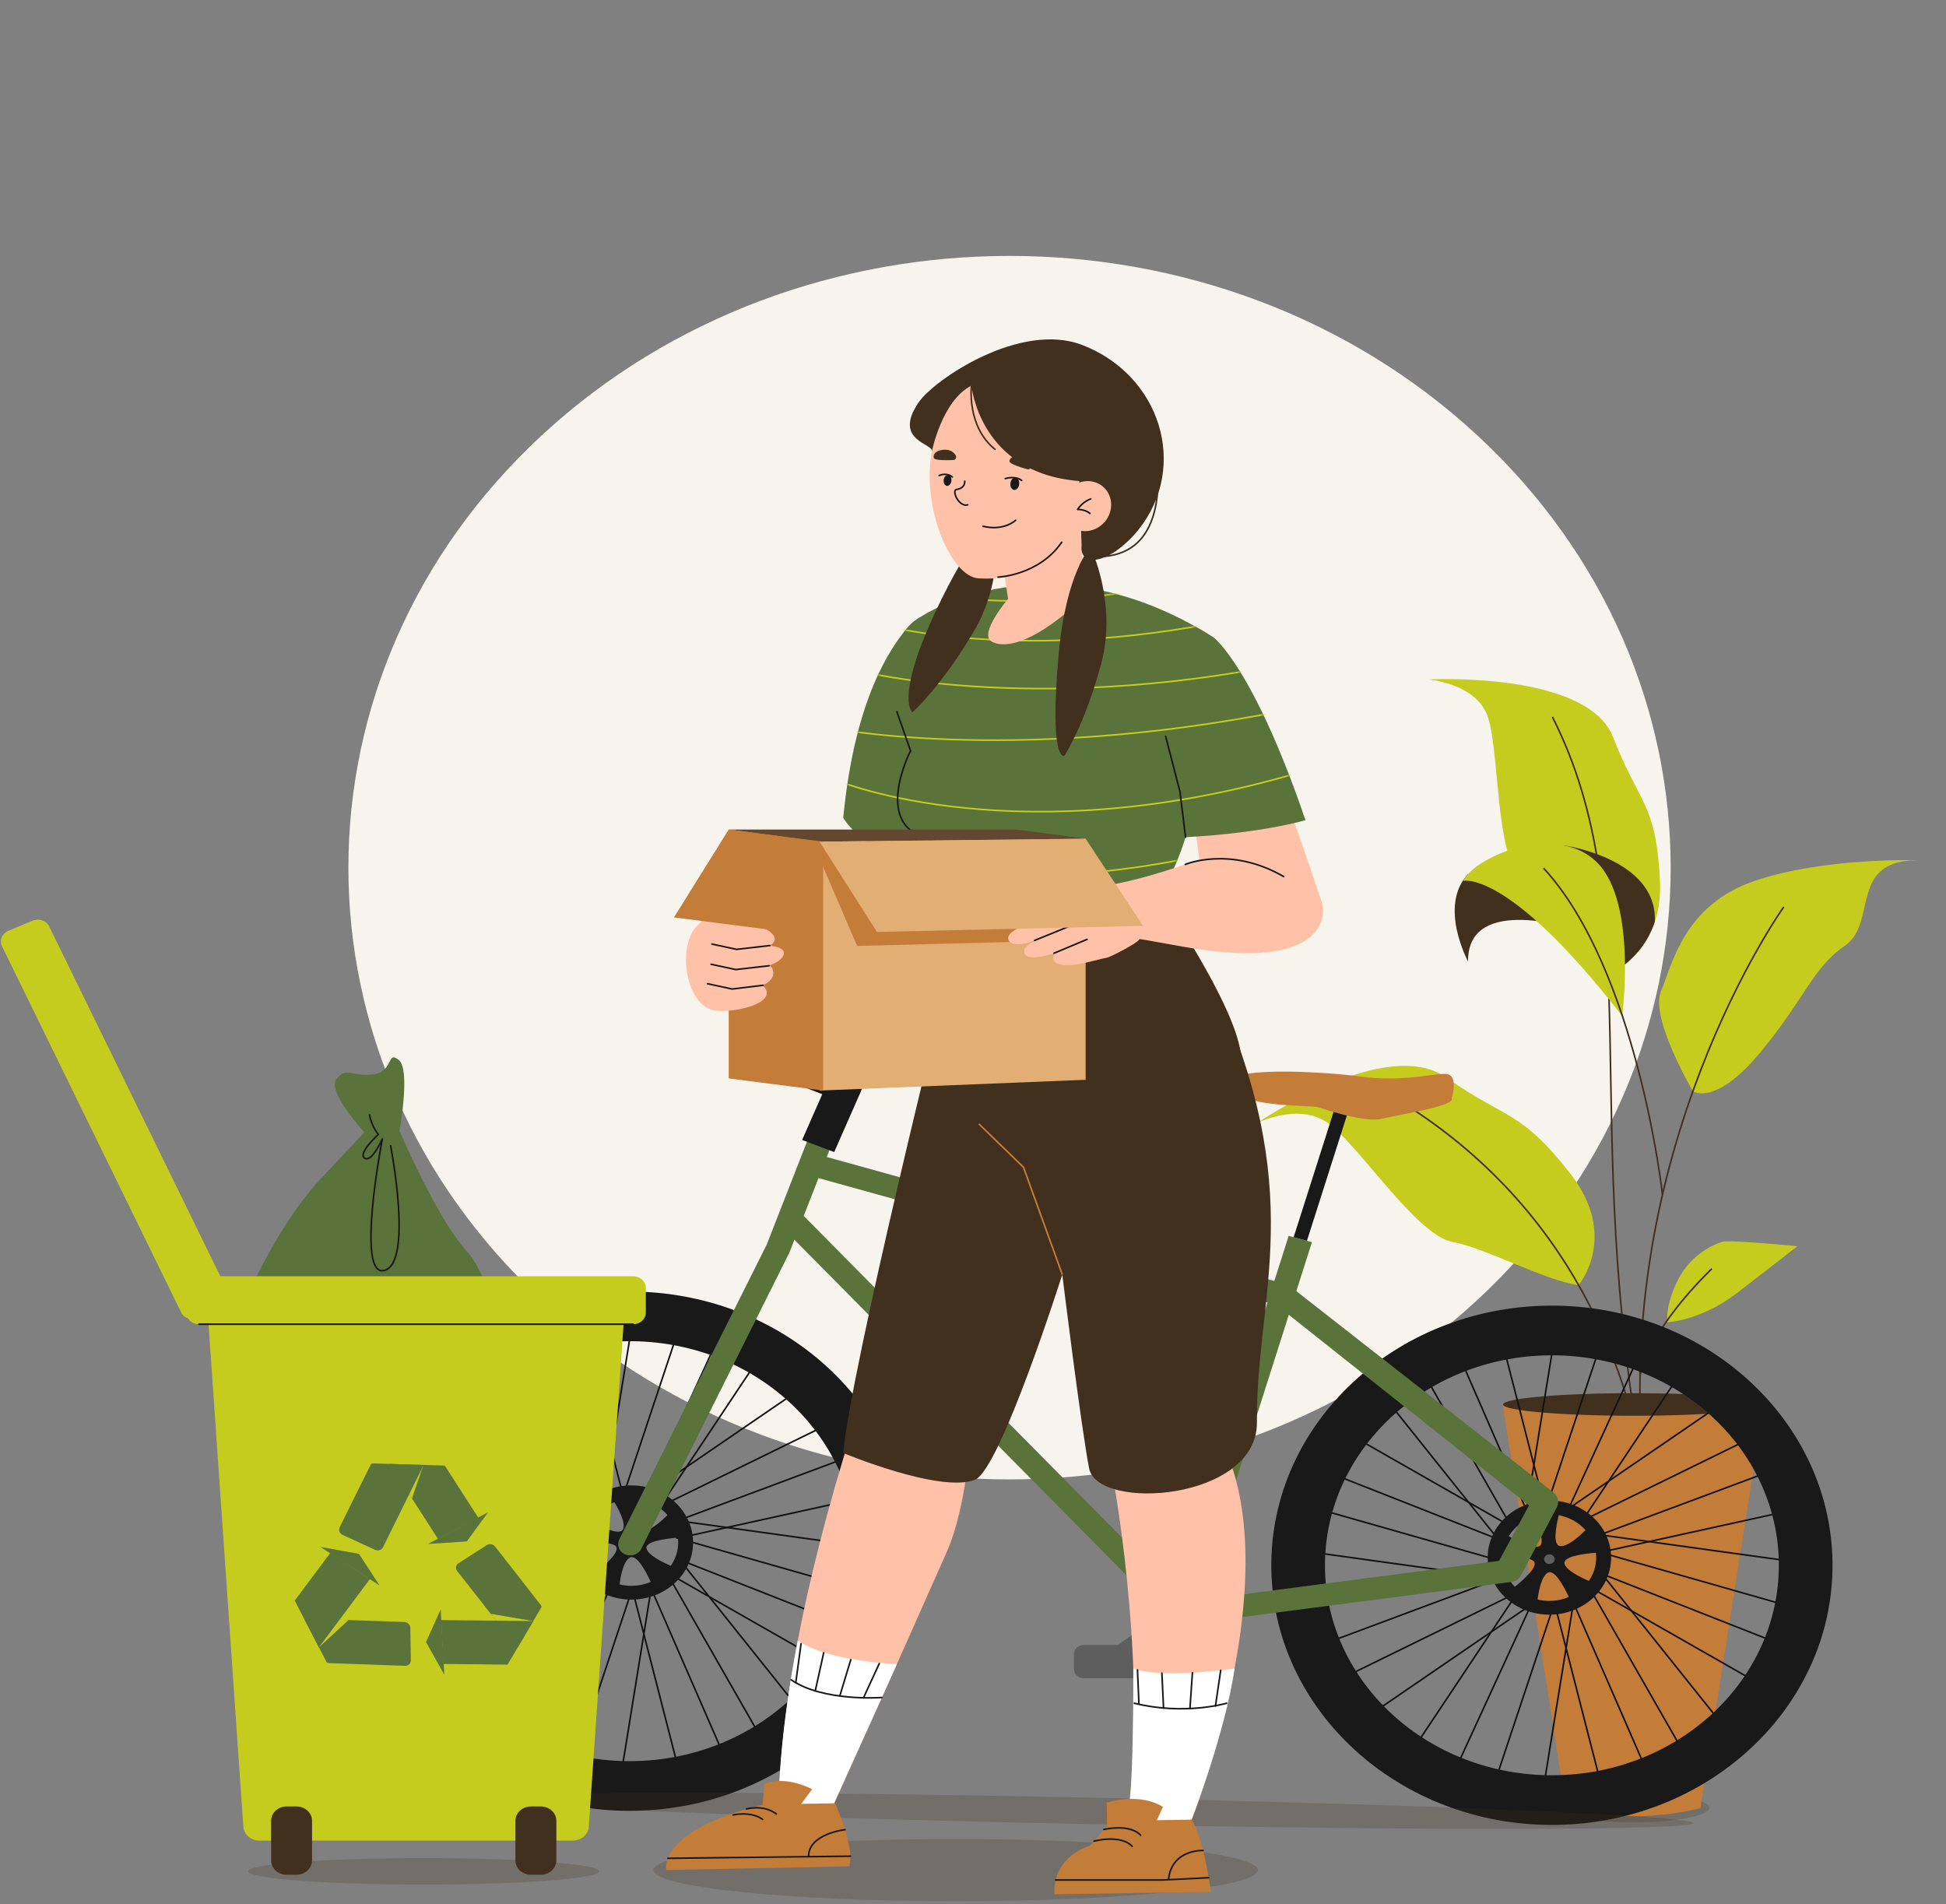 <svg width="606" height="593" viewBox="0 0 606 593" fill="none" xmlns="http://www.w3.org/2000/svg">
<rect x="0" y="0" width="606" height="593" fill="#808080" stroke="none"/>
<path d="M168.796 404.9C88.394 330.504 88.394 209.885 168.796 135.489C249.198 61.093 379.557 61.093 459.959 135.489C540.361 209.885 540.361 330.504 459.959 404.9C379.557 479.296 249.198 479.296 168.796 404.9Z" fill="#F7F4EE"/>
<path opacity="0.22" d="M532.267 562.954C532.267 565.448 521.663 567.47 508.582 567.47C495.501 567.47 484.897 565.447 484.897 562.954C484.897 560.459 495.502 558.438 508.582 558.438C521.663 558.438 532.267 560.46 532.267 562.954Z" fill="#42301F"/>
<path d="M498.515 304.565C498.515 304.565 518.176 298.397 516.926 274.053C515.676 249.71 510.344 250.35 502.353 229.609C494.363 208.866 444.634 211.588 444.634 211.588C444.634 211.588 459.365 212.635 463.173 222.827C466.979 233.019 465.584 266.004 473.506 273.258C481.428 280.511 490.282 297.75 498.515 304.565Z" fill="#C6CC1E"/>
<path d="M470.399 268.098L486.75 263.212C486.75 263.212 516.176 267.171 515.335 287.028C510.813 300.694 498.516 304.565 498.516 304.565C490.282 297.75 481.43 280.511 473.508 273.257C472.258 272.115 471.242 270.331 470.399 268.098Z" fill="#42301F"/>
<path d="M519.251 411.76C519.251 411.76 518.395 406.693 522.568 398.476C526.741 390.259 534.124 387.387 536.37 386.695C538.617 386.002 559.695 388.08 559.695 388.08C559.695 388.08 552.526 393.723 541.077 402.534C529.629 411.347 519.251 411.76 519.251 411.76Z" fill="#C6CC1E"/>
<path d="M457.169 299.412C457.169 299.412 447.757 282.035 457.223 272.141L491.252 289.566C491.252 289.566 456.867 278.028 457.169 299.412Z" fill="#42301F"/>
<path d="M491.587 400.192C491.587 400.192 504.379 385.061 488.914 365.333C473.451 345.605 469.37 348.845 450.4 335.547C431.43 322.249 391.447 349.744 391.447 349.744C391.447 349.744 404.39 343.148 413.611 349.744C422.832 356.339 441.202 384.637 452.124 386.686C463.047 388.736 480.663 398.666 491.587 400.192Z" fill="#C6CC1E"/>
<path d="M512.268 460.56C507.986 431.451 491.8 374.709 430.813 339.822" stroke="#42301F" stroke-width="0.5" stroke-miterlimit="10"/>
<path d="M512.268 460.56C491.254 348.358 513.787 283.359 483.44 223.251" stroke="#42301F" stroke-width="0.5" stroke-miterlimit="10"/>
<path d="M527.18 339.822C527.18 339.822 534.076 344.657 548.033 327.889C561.991 311.12 564.297 301.566 574.568 294.463C584.84 287.36 575.425 267.541 597.68 267.892C597.68 267.892 568.316 266.85 546.322 274.337C524.328 281.823 520.644 300.55 517.219 308.799C513.794 317.048 527.18 339.822 527.18 339.822Z" fill="#C6CC1E"/>
<path d="M555.475 282.425C555.475 282.425 501.119 358.389 512.164 459.894" stroke="#42301F" stroke-width="0.5" stroke-miterlimit="10"/>
<path d="M505.152 316.379C505.152 316.379 509.885 281.155 497.388 268.615C484.894 256.077 459.725 266.371 455.588 274.337C455.588 274.337 469.426 270.331 505.152 316.379Z" fill="#C6CC1E"/>
<path d="M517.712 372.02C517.712 372.02 509.943 302.144 480.672 270.331" stroke="#42301F" stroke-width="0.5" stroke-miterlimit="10"/>
<path d="M510.717 428.445C510.717 428.445 512.434 415.367 533.079 395.075" stroke="#42301F" stroke-width="0.5" stroke-miterlimit="10"/>
<path d="M487.668 563.083L487.855 563.128C501.508 566.426 515.85 566.41 529.496 563.083L549.209 437.354H467.955L487.668 563.083Z" fill="#C47C39"/>
<path d="M468.055 437.354C468.055 439.294 486.244 440.867 508.682 440.867C531.121 440.867 549.31 439.294 549.31 437.354C549.31 435.413 531.121 433.84 508.682 433.84C486.244 433.84 468.055 435.413 468.055 437.354Z" fill="#42301F"/>
<path d="M367.7 506.011C368.003 506.016 368.31 505.986 368.614 505.922C369.94 505.638 370.998 504.715 371.383 503.507L408.547 386.825L401.306 384.85L366.032 495.6L247.595 375.934L242.029 380.652L364.979 504.878C365.688 505.595 366.677 505.996 367.7 506.011Z" fill="#5A733B"/>
<path d="M415.5 345.567L419.638 346.696L406.993 386.396L402.855 385.267L415.5 345.567Z" fill="#191919"/>
<path d="M452.086 342.046C452.086 342.046 454.575 334.291 449.872 334.4C445.168 334.509 436.115 336.909 424 335.273C411.884 333.637 379.207 331.687 383.003 338.452C386.8 345.216 407.782 343.906 410.704 344.858C413.626 345.809 425.15 349.603 430.229 348.419C437.516 346.719 453.023 344.416 452.086 342.046Z" fill="#C47C39"/>
<path d="M499.174 416.41L481.164 470.542L475.612 468.825L484.602 413.228" stroke="#121212" stroke-width="0.5" stroke-miterlimit="10"/>
<path d="M466.721 413.529L480.858 468.639L475.132 469.764L452.418 417.624" stroke="#121212" stroke-width="0.5" stroke-miterlimit="10"/>
<path d="M546.531 447.208L492.428 473.702L489.814 468.856L538.658 435.425" stroke="#121212" stroke-width="0.5" stroke-miterlimit="10"/>
<path d="M525.783 423.939L493.666 472.155L488.758 469.205L512.541 417.475" stroke="#121212" stroke-width="0.5" stroke-miterlimit="10"/>
<path d="M556.482 499.97L497.978 483.306L499.833 478.168L559.919 486.487" stroke="#121212" stroke-width="0.5" stroke-miterlimit="10"/>
<path d="M559.593 469.942L500.035 483.022L498.819 477.724L555.169 456.707" stroke="#121212" stroke-width="0.5" stroke-miterlimit="10"/>
<path d="M523.197 543.789L494.564 493.728L499.801 491.309L535.931 536.504" stroke="#121212" stroke-width="0.5" stroke-miterlimit="10"/>
<path d="M548.345 524.592L496.234 494.874L499.424 490.332L555.329 512.339" stroke="#121212" stroke-width="0.5" stroke-miterlimit="10"/>
<path d="M466.174 552.996L484.183 498.863L489.736 500.579L480.746 556.177" stroke="#121212" stroke-width="0.5" stroke-miterlimit="10"/>
<path d="M498.627 555.875L484.49 500.767L490.216 499.641L512.929 551.782" stroke="#121212" stroke-width="0.5" stroke-miterlimit="10"/>
<path d="M418.817 522.198L472.92 495.704L475.535 500.55L426.691 533.981" stroke="#121212" stroke-width="0.5" stroke-miterlimit="10"/>
<path d="M439.565 545.467L471.683 497.25L476.591 500.201L452.808 551.931" stroke="#121212" stroke-width="0.5" stroke-miterlimit="10"/>
<path d="M408.867 469.435L467.37 486.1L465.515 491.237L405.429 482.919" stroke="#121212" stroke-width="0.5" stroke-miterlimit="10"/>
<path d="M405.754 499.464L465.312 486.384L466.529 491.682L410.18 512.699" stroke="#121212" stroke-width="0.5" stroke-miterlimit="10"/>
<path d="M442.152 425.616L470.785 475.677L465.547 478.097L429.418 432.902" stroke="#121212" stroke-width="0.5" stroke-miterlimit="10"/>
<path d="M417.004 444.814L469.114 474.532L465.925 479.074L410.018 457.068" stroke="#121212" stroke-width="0.5" stroke-miterlimit="10"/>
<path d="M211.979 412.013L193.969 466.147L188.417 464.43L197.408 408.833" stroke="#121212" stroke-width="0.5" stroke-miterlimit="10"/>
<path d="M179.526 409.134L193.663 464.243L187.937 465.369L165.223 413.228" stroke="#121212" stroke-width="0.5" stroke-miterlimit="10"/>
<path d="M259.336 442.811L205.233 469.306L202.619 464.46L251.463 431.029" stroke="#121212" stroke-width="0.5" stroke-miterlimit="10"/>
<path d="M238.589 419.542L206.471 467.76L201.563 464.809L225.346 413.08" stroke="#121212" stroke-width="0.5" stroke-miterlimit="10"/>
<path d="M269.287 495.575L210.784 478.911L212.638 473.773L272.724 482.091" stroke="#121212" stroke-width="0.5" stroke-miterlimit="10"/>
<path d="M272.398 465.545L212.84 478.627L211.625 473.328L267.974 452.311" stroke="#121212" stroke-width="0.5" stroke-miterlimit="10"/>
<path d="M236.002 539.394L207.369 489.333L212.606 486.913L248.736 532.108" stroke="#121212" stroke-width="0.5" stroke-miterlimit="10"/>
<path d="M261.15 520.196L209.04 490.478L212.229 485.936L268.135 507.942" stroke="#121212" stroke-width="0.5" stroke-miterlimit="10"/>
<path d="M178.979 548.6L196.989 494.468L202.541 496.184L193.551 551.782" stroke="#121212" stroke-width="0.5" stroke-miterlimit="10"/>
<path d="M211.433 551.48L197.296 496.372L203.021 495.246L225.736 547.386" stroke="#121212" stroke-width="0.5" stroke-miterlimit="10"/>
<path d="M131.623 517.802L185.725 491.308L188.34 496.155L139.496 529.585" stroke="#121212" stroke-width="0.5" stroke-miterlimit="10"/>
<path d="M152.37 541.071L184.487 492.855L189.396 495.806L165.613 547.535" stroke="#121212" stroke-width="0.5" stroke-miterlimit="10"/>
<path d="M121.672 465.04L180.175 481.704L178.32 486.842L118.234 478.523" stroke="#121212" stroke-width="0.5" stroke-miterlimit="10"/>
<path d="M118.561 495.068L178.118 481.988L179.334 487.287L122.985 508.303" stroke="#121212" stroke-width="0.5" stroke-miterlimit="10"/>
<path d="M154.957 421.221L183.59 471.282L178.352 473.701L142.223 428.506" stroke="#121212" stroke-width="0.5" stroke-miterlimit="10"/>
<path d="M129.809 440.418L181.918 470.136L178.73 474.678L122.823 452.671" stroke="#121212" stroke-width="0.5" stroke-miterlimit="10"/>
<path d="M481.831 568.276C530.007 569.014 569.85 533.347 570.647 488.771C571.444 444.193 532.897 407.327 484.72 406.59C436.544 405.852 396.701 441.52 395.905 486.097C395.107 530.673 433.653 567.538 481.831 568.276ZM484.445 422.054C523.406 422.65 554.579 452.464 553.934 488.514C553.29 524.565 521.068 553.409 482.108 552.813C443.147 552.216 411.973 522.402 412.618 486.352C413.262 450.301 445.484 421.457 484.445 422.054Z" fill="#191919"/>
<path d="M194.636 563.881C242.812 564.619 282.656 528.952 283.452 484.376C284.249 439.798 245.702 402.932 197.526 402.195C149.349 401.457 109.506 437.124 108.71 481.702C107.914 526.277 146.46 563.143 194.636 563.881ZM197.25 417.658C236.211 418.254 267.384 448.068 266.74 484.118C266.095 520.169 233.873 549.013 194.913 548.416C155.952 547.82 124.779 518.006 125.423 481.956C126.067 445.905 158.289 417.061 197.25 417.658Z" fill="#191919"/>
<path d="M368.151 485.671C376.871 485.804 383.823 492.454 383.678 500.523C383.535 508.591 376.348 515.024 367.628 514.89C358.908 514.756 351.955 508.107 352.1 500.039C352.245 491.97 359.431 485.537 368.151 485.671ZM368.075 489.889C367.644 489.882 367.22 489.903 366.802 489.941C366.716 492.341 366.677 498.998 368.912 498.706C371.115 498.419 373.881 493.877 374.861 492.147C372.993 490.773 370.646 489.928 368.075 489.889ZM376.549 506.889C378.113 505.136 379.076 502.902 379.12 500.453C379.122 500.304 379.108 500.161 379.104 500.014C376.021 499.973 370.373 500.148 370.653 501.988C370.911 503.677 374.322 505.721 376.549 506.889ZM367.705 510.671C368.228 510.679 368.739 510.642 369.244 510.585C369.233 507.657 368.914 503.361 367.107 503.596C365.292 503.833 363.097 506.955 361.832 509.017C363.529 510.029 365.537 510.639 367.705 510.671ZM356.872 502.289C359.946 502.33 365.647 502.163 365.365 500.315C365.057 498.295 360.241 495.767 358.332 494.838C357.308 496.374 356.694 498.171 356.659 500.107C356.646 500.856 356.723 501.584 356.872 502.289Z" fill="#191919"/>
<path d="M358.35 522.607H337.467C335.791 522.607 334.432 521.349 334.432 519.798V515.073C334.432 513.521 335.791 512.264 337.467 512.264H358.35C360.027 512.264 361.386 513.521 361.386 515.073V519.798C361.386 521.348 360.027 522.607 358.35 522.607Z" fill="#5E5E5E"/>
<path d="M347.168 515.321L367.462 501.259" stroke="#5E5E5E" stroke-width="4" stroke-miterlimit="10" stroke-linecap="round"/>
<path d="M482.809 467.257C493.42 467.42 501.881 475.511 501.706 485.331C501.53 495.149 492.786 502.978 482.173 502.815C471.561 502.653 463.101 494.562 463.277 484.742C463.452 474.923 472.197 467.095 482.809 467.257ZM485.41 471.838C484.508 475.522 483.483 481.29 485.891 481.473C488.097 481.64 491.493 478.717 493.746 476.486C491.665 474.146 488.75 472.467 485.41 471.838ZM497.066 485.269C497.077 484.673 497.032 484.091 496.961 483.516C492.896 483.858 486.64 484.74 487.196 486.917C487.708 488.913 491.775 491.003 494.766 492.296C496.173 490.26 497.02 487.861 497.066 485.269ZM482.251 498.531C484.492 498.565 486.617 498.116 488.528 497.308C486.922 493.837 484.074 488.581 482.005 489.746C480.108 490.814 479.217 495.05 478.813 498.082C479.916 498.349 481.062 498.513 482.251 498.531ZM479.894 480.939C480.748 479.048 478.791 475.155 477.194 472.484C474.074 473.612 471.47 475.704 469.824 478.374C473.329 480.309 478.961 483.006 479.894 480.939ZM471.736 494.129C474.808 491.642 479.328 487.513 477.493 486.053C475.811 484.716 471.195 485.237 467.956 485.817C468.149 489.009 469.543 491.906 471.736 494.129Z" fill="#191919"/>
<path d="M482.518 484.016C483.419 484.03 484.139 484.717 484.125 485.552C484.109 486.386 483.367 487.052 482.464 487.039C481.563 487.024 480.844 486.338 480.858 485.503C480.873 484.667 481.617 484.002 482.518 484.016Z" fill="#5E5E5E"/>
<path d="M196.931 462.557C207.543 462.72 216.003 470.811 215.827 480.631C215.652 490.449 206.907 498.278 196.295 498.116C185.682 497.953 177.223 489.862 177.398 480.042C177.575 470.223 186.32 462.395 196.931 462.557ZM199.533 467.139C198.631 470.822 197.606 476.59 200.014 476.773C202.22 476.94 205.616 474.018 207.869 471.786C205.788 469.446 202.873 467.767 199.533 467.139ZM211.189 480.569C211.199 479.974 211.154 479.391 211.084 478.816C207.019 479.159 200.761 480.04 201.319 482.217C201.831 484.213 205.898 486.303 208.889 487.596C210.296 485.561 211.143 483.161 211.189 480.569ZM196.373 493.831C198.614 493.865 200.738 493.416 202.65 492.608C201.043 489.137 198.196 483.881 196.127 485.046C194.23 486.115 193.339 490.351 192.935 493.384C194.039 493.65 195.185 493.813 196.373 493.831ZM194.015 476.239C194.869 474.348 192.913 470.455 191.316 467.783C188.195 468.911 185.591 471.003 183.945 473.674C187.452 475.609 193.083 478.306 194.015 476.239ZM185.858 489.429C188.93 486.943 193.45 482.813 191.614 481.353C189.934 480.016 185.317 480.537 182.076 481.118C182.272 484.309 183.665 487.206 185.858 489.429Z" fill="#191919"/>
<path d="M196.641 479.316C197.544 479.331 198.261 480.017 198.247 480.853C198.232 481.686 197.49 482.352 196.587 482.339C195.686 482.325 194.967 481.638 194.981 480.803C194.995 479.968 195.738 479.302 196.641 479.316Z" fill="#5E5E5E"/>
<path d="M367.411 499.039L466.802 486.059L476.141 468.804L397.525 406.399L251.468 365.923L253.634 359.232L401.224 400.133L483.732 464.722C485.204 465.874 485.644 467.803 484.799 469.407L473.817 490.276L473.803 490.272C473.353 491.47 472.229 492.404 470.779 492.594L368.287 505.979C368.087 506.005 367.888 506.016 367.692 506.014C365.73 505.984 364.048 504.539 363.986 502.613C363.93 500.806 365.478 499.291 367.411 499.039Z" fill="#5A733B"/>
<path d="M196.196 484.355C197.643 484.378 199.038 483.624 199.686 482.329L245.767 390.187L245.822 390.046L259.986 353.831C260.695 352.018 259.681 350.015 257.722 349.359C255.762 348.703 253.598 349.641 252.889 351.454L238.782 387.527L192.837 479.397C191.962 481.147 192.786 483.223 194.677 484.033C195.168 484.244 195.686 484.348 196.196 484.355Z" fill="#5A733B"/>
<path d="M259.774 358.757L268.056 339.944C269.17 337.414 267.878 334.526 265.158 333.465L247.747 326.674L243.557 335.868L256.059 340.745L249.786 354.993L259.774 358.757Z" fill="#191919"/>
<path d="M238.693 330.387C238.621 334.408 242.086 337.721 246.431 337.789C250.777 337.855 254.358 334.65 254.43 330.629C254.501 326.608 251.036 323.294 246.691 323.227C242.345 323.16 238.765 326.366 238.693 330.387Z" fill="#191919"/>
<path opacity="0.22" d="M527.355 567.71C527.301 569.983 442.902 570.115 338.844 568.006C234.787 565.897 150.475 562.345 150.529 560.072C150.583 557.799 234.982 557.668 339.039 559.777C443.097 561.886 527.409 565.439 527.355 567.71Z" fill="#42301F"/>
<path opacity="0.22" d="M186.558 582.733C186.558 585.005 162.1 586.849 131.928 586.849C101.756 586.849 77.298 585.007 77.298 582.733C77.298 580.459 101.756 578.618 131.928 578.618C162.1 578.618 186.558 580.46 186.558 582.733Z" fill="#42301F"/>
<path d="M124.52 352.371C124.52 352.371 136.231 379.854 145.396 389.663C154.561 399.47 166.782 444.279 124.52 438.866C124.52 438.866 108.734 450.944 94.477 440.871C94.477 440.871 68.509 439.255 69.527 426.796C70.545 414.337 85.312 382.607 99.569 367.41C113.826 352.215 113.826 352.215 113.826 352.215L124.52 352.371Z" fill="#5A733B"/>
<path d="M124.204 353.296C124.204 353.296 128.03 333.264 124.204 330.103C120.379 326.943 122.673 333.726 116.171 334.583C109.667 335.439 107.755 331.899 104.695 336.147C101.634 340.395 115.299 354.65 115.299 354.65L124.204 353.296Z" fill="#5A733B"/>
<path d="M121.639 356.778C121.639 356.778 128.731 393.193 119.704 395.617C110.678 398.042 119.059 354.65 119.059 354.65C119.059 354.65 115.788 362.15 113.548 360.658C111.309 359.167 117.797 353.298 117.797 353.298C117.797 353.298 115.605 350.464 115.075 347.183" stroke="#191919" stroke-width="0.5" stroke-miterlimit="10" stroke-linecap="round" stroke-linejoin="round"/>
<path d="M178.365 573.165H80.775C78.138 573.165 75.954 571.269 75.786 568.834L64.576 407.003C64.391 404.336 66.678 402.08 69.565 402.08H189.575C192.462 402.08 194.749 404.336 194.564 407.003L183.354 568.834C183.187 571.27 181.003 573.165 178.365 573.165Z" fill="#C6CC1E"/>
<path d="M197.197 412.359H61.944C59.78 412.359 58.026 410.736 58.026 408.734V401.062C58.026 399.06 59.78 397.437 61.944 397.437H197.197C199.361 397.437 201.115 399.06 201.115 401.062V408.734C201.115 410.736 199.361 412.359 197.197 412.359Z" fill="#C6CC1E"/>
<path d="M61.944 412.359H197.198" stroke="#191919" stroke-width="0.5" stroke-miterlimit="10" stroke-linecap="round"/>
<path d="M133.267 480.786L151.989 470.938L145.347 480.017L133.267 480.786Z" fill="#5A733B"/>
<path d="M138.504 456.384L121.386 455.872L136.373 479.189L148.983 472.689L138.504 456.384Z" fill="#5A733B"/>
<path d="M128.267 466.688L127.375 465.069L131.992 455.767L128.267 466.688Z" fill="#C6CC1E"/>
<path d="M115.82 455.705C115.634 455.853 115.469 456.025 115.362 456.241L105.756 475.619C105.33 476.478 105.759 477.53 106.711 477.97L116.763 482.609C117.716 483.049 118.834 482.71 119.259 481.851L131.929 456.187L115.82 455.705Z" fill="#5A733B"/>
<path d="M137.241 501.136L138.356 521.526L132.668 511.315L137.241 501.136Z" fill="#5A733B"/>
<path d="M158.059 518.376L166.056 504.806L137.392 504.499L138.016 518.161L158.059 518.376Z" fill="#5A733B"/>
<path d="M168.657 500.393C168.598 500.163 168.507 499.939 168.35 499.737L154.208 481.639C153.581 480.837 152.397 480.622 151.561 481.159L142.756 486.815C141.921 487.351 141.752 488.436 142.378 489.238L161.131 513.163L168.657 500.393Z" fill="#5A733B"/>
<path d="M154.482 504.681L152.808 502.545L166.056 504.806L154.482 504.681Z" fill="#C6CC1E"/>
<path d="M118.221 493.733L99.736 481.691L111.784 483.882L118.221 493.733Z" fill="#5A733B"/>
<path d="M91.773 498.429L99.318 512.985L115.19 491.722L102.872 483.562L91.773 498.429Z" fill="#5A733B"/>
<path d="M101.772 517.717C102.005 517.818 102.253 517.891 102.514 517.902L126.079 518.744C127.122 518.782 127.955 518.03 127.94 517.067L127.773 506.904C127.758 505.94 126.899 505.129 125.854 505.092L94.671 504.022L101.772 517.717Z" fill="#5A733B"/>
<path d="M105.727 504.399L108.512 504.495L99.318 512.985L105.727 504.399Z" fill="#C6CC1E"/>
<path d="M165.342 583.797H168.417C171.088 583.797 173.255 581.792 173.255 579.32V567.01C173.255 564.538 171.088 562.534 168.417 562.534H165.342C162.671 562.534 160.504 564.538 160.504 567.01V579.32C160.504 581.792 162.671 583.797 165.342 583.797Z" fill="#42301F"/>
<path d="M89.26 583.797H92.334C95.005 583.797 97.172 581.792 97.172 579.32V567.01C97.172 564.538 95.005 562.534 92.334 562.534H89.26C86.588 562.534 84.421 564.538 84.421 567.01V579.32C84.423 581.792 86.588 583.797 89.26 583.797Z" fill="#42301F"/>
<path d="M15.323 288.514L71.1 402.527C71.992 404.35 71.118 406.499 69.146 407.324L61.594 410.488C59.624 411.314 57.302 410.505 56.41 408.68L0.632 294.668C-0.26 292.845 0.614 290.697 2.586 289.871L10.138 286.708C12.11 285.882 14.431 286.691 15.323 288.514Z" fill="#C6CC1E"/>
<path opacity="0.22" d="M297.592 592.028C245.618 592.028 203.484 587.7 203.484 582.362C203.484 577.023 245.618 572.695 297.592 572.695C349.566 572.695 391.7 577.023 391.7 582.362C391.7 587.7 349.566 592.028 297.592 592.028Z" fill="#42301F"/>
<path d="M330.551 326.838C330.551 326.838 330.276 457.122 347.207 463.793C347.207 463.793 357.912 523.758 350.662 568.815C350.662 568.815 358.726 573.887 371.088 566.629C371.088 566.629 401.773 490.392 380.142 448.362C380.142 448.362 398.047 343.37 382.881 318.685C367.716 293.998 330.551 326.838 330.551 326.838Z" fill="#FFC2A8"/>
<path d="M384.444 519.59C384.444 519.59 362.091 522.958 352.918 519.59C352.918 519.59 353.152 562.588 350.662 568.814L371.048 566.643C371.048 566.643 381.665 539.266 384.444 519.59Z" fill="white"/>
<path d="M381.993 530.388C381.993 530.388 368.852 534.266 353.244 530.388" stroke="#191919" stroke-width="0.5" stroke-miterlimit="10" stroke-linecap="round"/>
<path d="M380.14 520.14L378.501 531.251" stroke="#191919" stroke-width="0.5" stroke-miterlimit="10" stroke-linecap="round"/>
<path d="M371.333 520.9L370.57 531.886" stroke="#191919" stroke-width="0.5" stroke-miterlimit="10" stroke-linecap="round"/>
<path d="M361.823 521.016L362.336 531.886" stroke="#191919" stroke-width="0.5" stroke-miterlimit="10" stroke-linecap="round"/>
<path d="M354.217 519.997L354.663 530.388" stroke="#191919" stroke-width="0.5" stroke-miterlimit="10" stroke-linecap="round"/>
<path d="M268.119 436.789C275.091 415.798 274.942 361.997 299.974 310.132L366.452 317.089C366.452 317.089 352.041 365.988 302.215 446.323C302.215 446.323 301.259 468.748 294.785 483.37C273.895 530.548 269.438 540.006 259.537 562.171C255.453 562.935 253.674 568.082 242.538 565.216C242.398 531.03 252.585 483.569 268.119 436.789Z" fill="#FFC2A8"/>
<path d="M279.298 518.202C279.298 518.202 257.895 517.424 248.431 510.898C248.431 510.898 241.746 543.477 242.537 567.27L258.236 564.752C258.236 564.752 274.405 529.168 279.298 518.202Z" fill="white"/>
<path d="M274.619 528.603C274.619 528.603 256.422 530.01 246.415 523.117" stroke="#191919" stroke-width="0.5" stroke-miterlimit="10" stroke-linecap="round"/>
<path d="M273.825 518.011L268.89 528.722" stroke="#191919" stroke-width="0.5" stroke-miterlimit="10" stroke-linecap="round"/>
<path d="M264.942 516.826L261.555 528.001" stroke="#191919" stroke-width="0.5" stroke-miterlimit="10" stroke-linecap="round"/>
<path d="M256.508 514.668L253.876 526.548" stroke="#191919" stroke-width="0.5" stroke-miterlimit="10" stroke-linecap="round"/>
<path d="M249.452 511.857L247.811 523.988" stroke="#191919" stroke-width="0.5" stroke-miterlimit="10" stroke-linecap="round"/>
<path d="M260.05 561.552C260.05 561.552 266.367 575.478 264.464 581.179L207.492 582.344C207.492 582.344 204.436 570.001 237.82 561.903L260.05 561.552Z" fill="#C47C39"/>
<path d="M248.622 562.945L252.921 557.141C252.921 557.141 244.506 552.696 238.111 555.521L237.464 562.098L248.622 562.945Z" fill="#C47C39"/>
<path d="M241.746 564.862C237.71 561.776 232.404 563.343 232.404 563.343" stroke="#191919" stroke-width="0.5" stroke-miterlimit="10" stroke-linecap="round"/>
<path d="M228.298 565.184C228.298 565.184 233.763 563.873 237.464 566.543" stroke="#191919" stroke-width="0.5" stroke-miterlimit="10" stroke-linecap="round"/>
<path d="M263.137 569.768C263.137 569.768 251.816 571.033 251.816 578.021" stroke="#191919" stroke-width="0.5" stroke-miterlimit="10" stroke-linecap="round"/>
<path d="M207.997 578.684L264.822 578.021" stroke="#191919" stroke-width="0.5" stroke-miterlimit="10" stroke-linecap="round"/>
<path d="M361.55 279.27C361.55 279.27 384.134 312.076 386.335 327.67L289.955 334.473C289.955 334.473 290.4 316.531 300.315 287.856C300.315 287.856 330.474 296.195 361.55 279.27Z" fill="#42301F"/>
<path d="M370.096 194.337C373.499 195.528 376.974 197.18 378.875 200.052C391.401 218.971 411.066 279.351 411.066 279.351L374.167 272.984L369.171 234.681C369.171 234.681 338.397 208.945 370.096 194.337Z" fill="#FFC2A8"/>
<path d="M286.349 193.004C286.349 193.004 274.471 204.833 273.75 222.814C273.029 240.795 263.711 271.519 263.711 271.519L220.258 298.23C220.258 298.23 233.084 302.993 236.416 314.038L286.757 291.236C288.572 290.413 289.812 288.793 290.048 286.935L298.151 223.007L286.349 193.004Z" fill="#FFC2A8"/>
<path d="M262.587 254.659C262.587 254.659 270.761 268.991 290.545 266.568C310.33 264.145 290.545 191.733 290.545 191.733L287.738 191.735C287.163 191.798 286.422 192.182 285.706 192.652C284.328 193.555 283.151 194.68 282.149 195.938C277.509 201.763 266.2 217.187 262.587 254.659Z" fill="#5A733B"/>
<path d="M287.067 191.876C287.067 191.876 325.999 165.757 377.912 198.479L371.583 249.241C371.583 249.241 370.494 265.633 357.996 283.905C357.996 283.905 332.04 308.229 300.314 287.856C300.314 287.856 282.048 251.938 283.971 236.583L287.067 191.876Z" fill="#5A733B"/>
<path d="M391.419 442.871C391.035 403.01 407.998 371.496 377.365 305.206L293.962 309.489C293.962 309.489 264.999 426 262.587 452.467C262.587 452.467 292.739 465.062 303.602 460.809C311.51 457.714 330.804 396.894 330.804 396.894C330.804 396.894 336.559 443.725 339.15 457.234C341.739 470.745 391.655 467.269 391.419 442.871Z" fill="#42301F"/>
<path d="M330.804 396.895L318.736 363.506L304.832 349.996" stroke="#C47C39" stroke-width="0.5" stroke-miterlimit="10"/>
<path d="M345.984 567.04L371.048 566.644C371.048 566.644 374.521 570.76 377.066 589.121L328.391 589.89C328.391 589.89 326.867 579.041 339.579 574.658L345.984 567.04Z" fill="#C47C39"/>
<path d="M359.151 569.204L362.144 562.676C362.144 562.676 356.037 558.123 344.629 561.344L344.774 569.204H359.151Z" fill="#C47C39"/>
<path d="M328.75 585.441H362.018L376.396 584.723" stroke="#191919" stroke-width="0.5" stroke-miterlimit="10" stroke-linecap="round"/>
<path d="M374.662 576.249C374.662 576.249 365.041 575.744 363.907 585.082" stroke="#191919" stroke-width="0.5" stroke-miterlimit="10" stroke-linecap="round"/>
<path d="M340.681 573.346C340.681 573.346 348.918 571.101 352.573 574.949" stroke="#191919" stroke-width="0.5" stroke-miterlimit="10" stroke-linecap="round"/>
<path d="M343.748 569.699C343.748 569.699 351.823 567.778 355.213 571.509" stroke="#191919" stroke-width="0.5" stroke-miterlimit="10" stroke-linecap="round"/>
<path d="M377.912 198.479C377.912 198.479 390.219 207.6 406.531 255.395C406.531 255.395 393.636 259.378 369.114 260.715L370.851 246.42L366.543 231.326C365.066 219.931 364.292 202.439 376.125 198.998L377.912 198.479Z" fill="#5A733B"/>
<mask id="mask0_9_11" style="mask-type:luminance" maskUnits="userSpaceOnUse" x="262" y="182" width="145" height="114">
<path d="M406.531 255.395C390.219 207.6 377.912 198.479 377.912 198.479C325.998 165.757 287.067 191.876 287.067 191.876L287.063 191.925C286.632 192.093 286.166 192.351 285.704 192.652C284.327 193.555 283.149 194.68 282.148 195.938C277.507 201.762 266.2 217.187 262.586 254.658C262.586 254.658 270.76 268.99 290.544 266.567C290.649 266.554 290.745 266.528 290.848 266.511C295.333 278.057 300.314 287.855 300.314 287.855C332.04 308.228 357.996 283.903 357.996 283.903C363.929 275.23 367.288 266.983 369.183 260.709C393.659 259.369 406.531 255.395 406.531 255.395Z" fill="white"/>
</mask>
<g mask="url(#mask0_9_11)">
<path d="M284.58 183.938C284.58 183.938 319.409 193.294 371.87 180.035" stroke="#C6CC1E" stroke-width="0.5" stroke-miterlimit="10" stroke-linecap="round"/>
<path d="M269.756 193.482C269.756 193.482 314.513 207.458 383.579 192.921" stroke="#C6CC1E" stroke-width="0.5" stroke-miterlimit="10" stroke-linecap="round"/>
<path d="M263.783 208.105C263.783 208.105 314.549 222.319 392.665 208.142" stroke="#C6CC1E" stroke-width="0.5" stroke-miterlimit="10" stroke-linecap="round"/>
<path d="M256.337 226.324C256.337 226.324 313.704 238.509 400.111 221.241" stroke="#C6CC1E" stroke-width="0.5" stroke-miterlimit="10" stroke-linecap="round"/>
<path d="M261.355 243.308C261.355 243.308 317.702 266.424 405.399 240.329" stroke="#C6CC1E" stroke-width="0.5" stroke-miterlimit="10" stroke-linecap="round"/>
<path d="M253.905 263.337C253.905 263.337 310.252 286.452 397.95 260.357" stroke="#C6CC1E" stroke-width="0.5" stroke-miterlimit="10" stroke-linecap="round"/>
</g>
<path d="M279.298 221.66L283.553 233.785C283.553 233.785 271.129 257.92 289.955 261.179L290.545 266.568" stroke="#191919" stroke-width="0.5" stroke-miterlimit="10" stroke-linecap="round"/>
<path d="M362.991 229.288L367.451 246.541L369.183 260.71" stroke="#191919" stroke-width="0.5" stroke-miterlimit="10" stroke-linecap="round"/>
<path d="M263.713 271.518C263.713 271.518 271.986 271.208 276.939 278.627" stroke="#383838" stroke-miterlimit="10"/>
<path d="M309.939 160.842C309.939 160.842 302.045 167.404 291.173 190.811C278.566 217.954 284.147 221.816 284.147 221.816C284.147 221.816 293.263 213.659 303.307 196.526C313.352 179.393 309.939 160.842 309.939 160.842Z" fill="#42301F"/>
<path d="M312.17 174.802L313.928 186.474C313.928 186.474 304.546 197.476 308.871 199.811C313.197 202.145 322.676 200.137 337.818 185.664L335.715 152.328L312.17 174.802Z" fill="#FFC2A8"/>
<path d="M329.259 110.185C294.121 101.78 290.345 139.751 290.172 140.689C286.948 158.088 296.123 179.58 304.725 180.1C330.79 181.677 335.801 157.955 335.801 157.955C336.43 156.554 347.381 142.738 347.791 141.227C352.6 123.504 349.793 115.098 329.259 110.185Z" fill="#FFC2A8"/>
<path d="M302.524 120.076C302.524 120.076 304.943 147.374 336.095 149.799L336.809 169.828C336.119 177.558 346.53 175.022 354.617 164.836C370.223 145.179 361.36 116.805 337.024 107.431C317.758 100.01 290.879 118.183 286.003 125.399C277.835 137.486 291.09 138.038 290.172 140.689C290.172 140.689 293.308 124.689 302.524 120.076Z" fill="#42301F"/>
<path d="M345.637 159.63C344.301 163.786 339.928 166.25 335.87 165.134C331.813 164.018 329.606 159.742 330.942 155.586C332.278 151.429 336.651 148.966 340.709 150.082C344.766 151.198 346.972 155.473 345.637 159.63Z" fill="#FFC2A8"/>
<path d="M302.524 120.076C302.524 120.076 300.897 132.854 310.001 140.04" stroke="#42301F" stroke-width="0.5" stroke-miterlimit="10"/>
<path d="M359.706 139.847C359.706 139.847 367.266 176.481 338.16 173.128" stroke="#42301F" stroke-width="0.5" stroke-miterlimit="10"/>
<path d="M296.826 143.259C297.587 143.229 298.015 142.419 297.61 141.783C297.081 140.951 296.117 140.056 294.416 140.04C291.227 140.012 290.371 141.8 290.877 142.722C291.236 143.38 294.804 143.337 296.826 143.259Z" fill="#42301F"/>
<path d="M319.845 146.107C320.577 146.317 321.266 145.689 321.103 144.966C320.889 144.019 320.285 142.877 318.676 142.331C315.661 141.308 314.226 142.721 314.386 143.745C314.499 144.476 317.9 145.55 319.845 146.107Z" fill="#42301F"/>
<path d="M316.277 162.002C316.277 162.002 312.785 165.452 306.151 163.889" stroke="#191919" stroke-width="0.5" stroke-miterlimit="10" stroke-linecap="round"/>
<path d="M314.648 150.524C314.543 151.587 315.071 152.5 315.829 152.567C316.585 152.632 317.284 151.824 317.389 150.763C317.494 149.701 316.966 148.786 316.208 148.72C315.452 148.655 314.753 149.463 314.648 150.524Z" fill="#191919"/>
<path d="M293.863 149.493C293.77 150.434 294.237 151.243 294.908 151.301C295.578 151.359 296.196 150.644 296.29 149.703C296.382 148.763 295.915 147.954 295.245 147.896C294.574 147.837 293.956 148.553 293.863 149.493Z" fill="#191919"/>
<path d="M300.425 149.85C300.425 149.85 300.714 151.981 297.888 152.426C296.237 152.686 298.587 158.007 301.363 157.212" fill="#FFC2A8"/>
<path d="M300.425 149.85C300.425 149.85 300.714 151.981 297.888 152.426C296.237 152.686 298.587 158.007 301.363 157.212" stroke="#191919" stroke-width="0.5" stroke-miterlimit="10" stroke-linecap="round"/>
<path d="M318.145 149.598C318.145 149.598 316.312 148.072 313.049 149.036" stroke="#191919" stroke-width="0.5" stroke-miterlimit="10" stroke-linecap="round"/>
<path d="M296.538 148.525C296.538 148.525 295.104 147.044 292.459 148.075" stroke="#191919" stroke-width="0.5" stroke-miterlimit="10" stroke-linecap="round"/>
<path d="M339.678 155.351C339.678 155.351 337.148 156.172 335.582 158.63C335.582 158.63 338.025 158.624 339.425 159.886" stroke="#191919" stroke-width="0.5" stroke-miterlimit="10" stroke-linecap="round" stroke-linejoin="round"/>
<path d="M310.794 179.723C310.794 179.723 323.572 179.194 330.623 168.844" stroke="#191919" stroke-width="0.5" stroke-miterlimit="10" stroke-linecap="round"/>
<path d="M339.543 170.344C339.543 170.344 331.95 178.364 329.673 203.755C326.64 237.593 331.438 235.393 331.438 235.393C331.438 235.393 338 225.351 342.981 206.412C347.963 187.473 339.543 170.344 339.543 170.344Z" fill="#42301F"/>
<path d="M315.134 293.728C315.134 293.728 316.583 294.78 320.32 295.263L319.302 297.311C319.302 297.311 322.882 299.488 328.885 298.765L328.462 299.52C328.462 299.52 330.374 302.616 331.718 302.925L333.094 283.128L315.134 293.728Z" fill="#5A733B"/>
<path d="M227.981 318.873L228.173 321.644C228.173 321.644 235.319 320.62 237.917 315.991L227.981 318.873Z" fill="#5A733B"/>
<path d="M255.216 339.604L338.08 336.248V261.175L255.216 262.098V339.604Z" fill="#E2AE73"/>
<path d="M226.925 335.828L256.33 339.604V262.098L226.925 258.323V335.828Z" fill="#C47C39"/>
<path d="M338.08 261.175L255.216 262.098L226.925 258.323H316.594L338.08 261.175Z" fill="#63482F"/>
<path d="M215.971 290.06C215.971 290.06 221.744 283.739 220.544 280.747C217.603 273.412 221.476 274.173 224.029 276.78C225.657 278.443 225.252 278.849 226.54 281.913C227.828 284.978 231.359 288.172 231.359 288.172L215.971 290.06Z" fill="#FFC2A8"/>
<path d="M227.473 288.099C226.627 288.093 219.31 286.609 218.565 287.072C210.132 292.309 213.046 313.97 223.118 314.743C228.523 315.157 233.447 313.562 234.835 312.98C241.807 310.061 237.454 306.804 237.454 306.804C237.454 306.804 241.218 305.473 240.791 302.556C240.259 298.923 236.195 301.447 236.195 301.447C236.195 301.447 242.595 300.544 243.943 297.545C245.094 294.984 240.357 294.646 239.737 294.449C239.737 294.449 243.451 292.61 239.278 289.809C235.164 287.047 230.378 288.121 227.473 288.099Z" fill="#FFC2A8"/>
<path d="M239.736 294.449L229.371 295.636L221.702 293.984" stroke="#191919" stroke-width="0.5" stroke-miterlimit="10" stroke-linecap="round"/>
<path d="M239.481 300.737L229.116 301.925L221.447 300.272" stroke="#191919" stroke-width="0.5" stroke-miterlimit="10" stroke-linecap="round"/>
<path d="M237.61 306.817L227.994 307.983L220.324 306.33" stroke="#191919" stroke-width="0.5" stroke-miterlimit="10" stroke-linecap="round"/>
<path d="M209.875 285.685L239.282 289.461L256.33 262.098L226.925 258.323L209.875 285.685Z" fill="#C47C39"/>
<path d="M338.08 287.73V292.725L266.927 294.569L252.957 262.098L338.08 287.73Z" fill="#C47C39"/>
<path d="M388.854 261.861C388.854 261.861 360.61 273.462 344.456 275.745L354.86 292.413C354.86 292.413 356.054 292.551 368.52 294.817C390.532 298.818 408.038 297.305 411.583 286.498C415.868 273.434 388.854 261.861 388.854 261.861Z" fill="#FFC2A8"/>
<path d="M344.731 298.232C345.576 298.098 354.348 293.716 354.86 292.413C355.531 290.712 360.295 274.504 339.494 275.465C333.2 275.755 322.186 281.663 320.948 282.386C314.722 286.024 319.5 287.902 319.5 287.902C319.5 287.902 312.926 290.327 314.071 292.744C315.495 295.756 323.264 292.537 323.264 292.537C323.264 292.537 317.367 294.875 319.302 297.311C320.903 299.327 327.844 296.878 328.509 296.944C328.509 296.944 326.16 300.044 331.437 300.523C335.586 300.899 341.831 298.691 344.731 298.232Z" fill="#FFC2A8"/>
<path d="M347.207 276.297C347.207 276.297 340.977 274.09 337.445 269.256C332.564 262.578 330.114 262.152 329.887 264.812C329.696 267.061 330.331 269.312 331.613 270.696C334.696 274.027 330.744 278.205 330.744 278.205C330.744 278.205 345.742 278.369 347.207 276.297Z" fill="#FFC2A8"/>
<path d="M369.114 269.187C369.114 269.187 383.026 263.275 399.773 272.985" stroke="#191919" stroke-width="0.5" stroke-miterlimit="10" stroke-linecap="round"/>
<path d="M319.5 287.902L333.64 282.308" stroke="#191919" stroke-width="0.5" stroke-miterlimit="10" stroke-linecap="round"/>
<path d="M322.171 292.858L336.48 287.023" stroke="#191919" stroke-width="0.5" stroke-miterlimit="10" stroke-linecap="round"/>
<path d="M328.224 296.842L338.53 292.508" stroke="#191919" stroke-width="0.5" stroke-miterlimit="10" stroke-linecap="round"/>
<path d="M273.092 290.215L355.955 288.322L338.08 261.175L255.216 262.098L273.092 290.215Z" fill="#E2AE73"/>
</svg>
